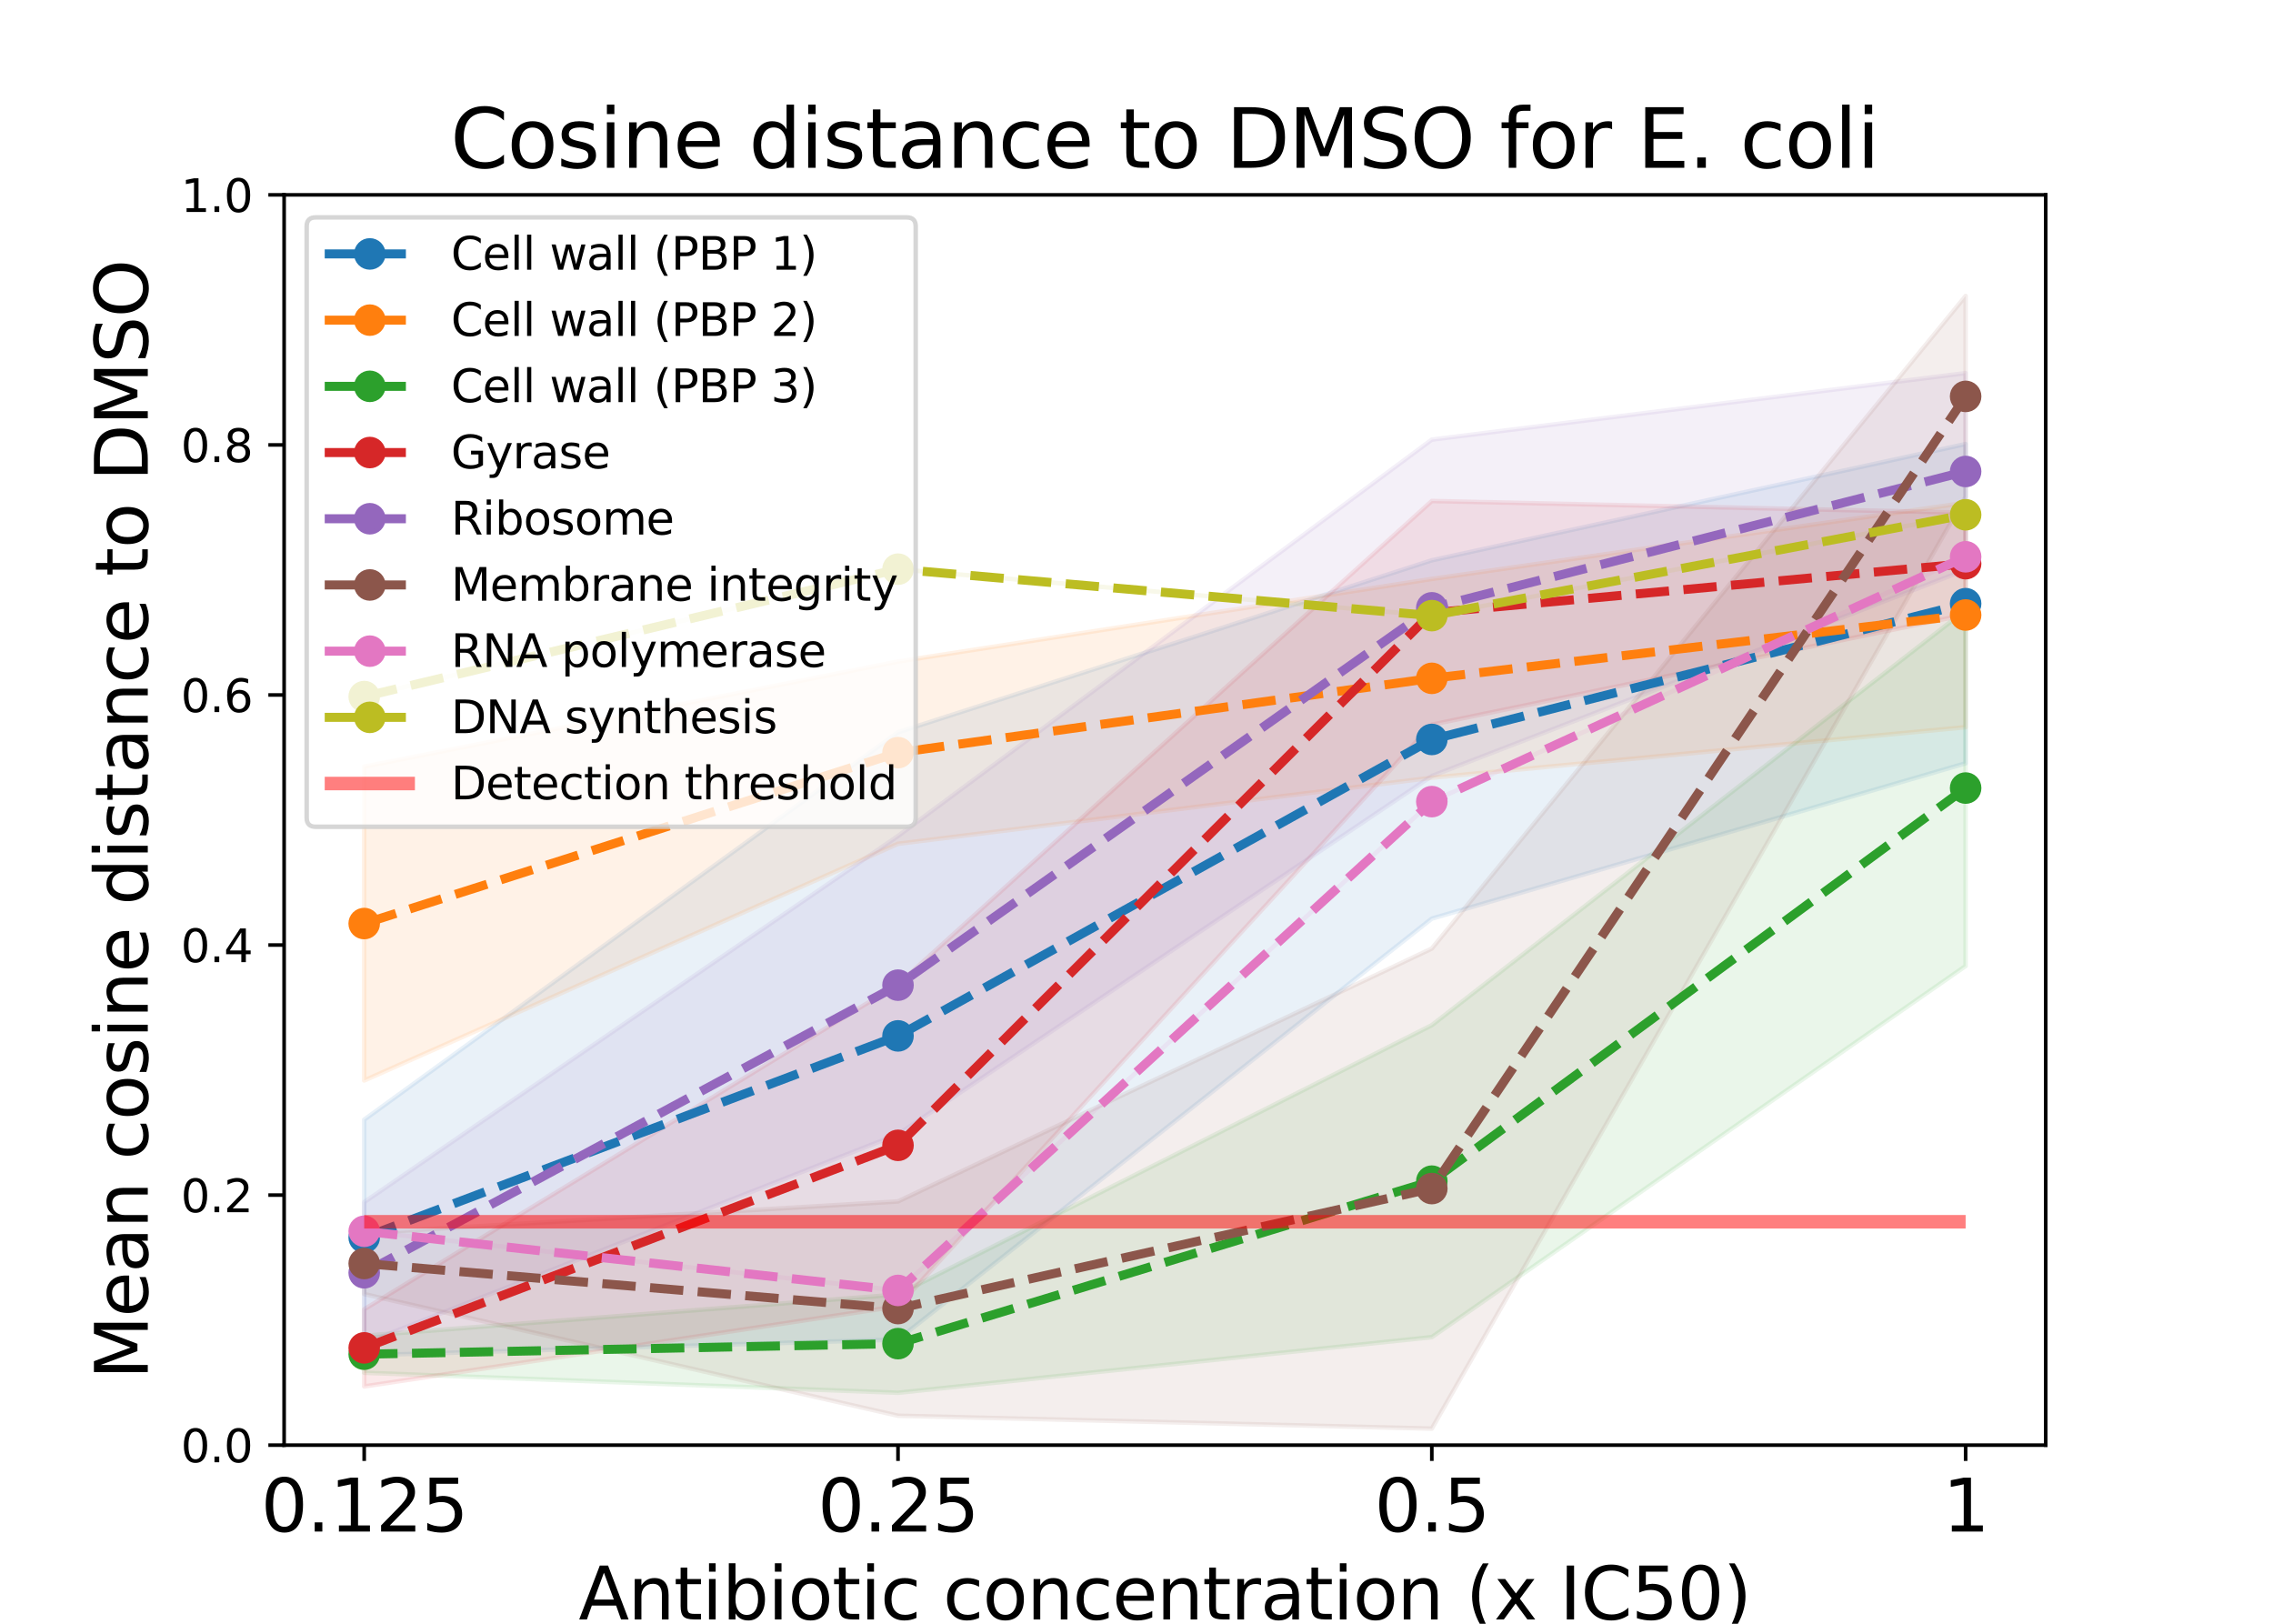 <?xml version="1.0" encoding="utf-8" standalone="no"?>
<!DOCTYPE svg PUBLIC "-//W3C//DTD SVG 1.1//EN"
  "http://www.w3.org/Graphics/SVG/1.1/DTD/svg11.dtd">
<svg xmlns:xlink="http://www.w3.org/1999/xlink" width="504pt" height="360pt" viewBox="0 0 504 360" xmlns="http://www.w3.org/2000/svg" version="1.1">
 <defs>
  <style type="text/css">*{stroke-linejoin: round; stroke-linecap: butt}</style>
 </defs>
 <g id="figure_1">
  <g id="patch_1">
   <path d="M 0 360 
L 504 360 
L 504 0 
L 0 0 
z
" style="fill: #ffffff"/>
  </g>
  <g id="axes_1">
   <g id="patch_2">
    <path d="M 63 320.4 
L 453.6 320.4 
L 453.6 43.2 
L 63 43.2 
z
" style="fill: #ffffff"/>
   </g>
   <g id="PolyCollection_1">
    <defs>
     <path id="m6376be71b1" d="M 80.755 -111.758 
L 80.755 -59.518 
L 199.118 -63.014 
L 317.482 -156.335 
L 435.845 -190.771 
L 435.845 -261.55 
L 435.845 -261.55 
L 317.482 -235.777 
L 199.118 -197.653 
L 80.755 -111.758 
z
" style="stroke: #1f77b4; stroke-opacity: 0.1"/>
    </defs>
    <g clip-path="url(#pfaebdeb792)">
     <use xlink:href="#m6376be71b1" x="0" y="360" style="fill: #1f77b4; fill-opacity: 0.1; stroke: #1f77b4; stroke-opacity: 0.1"/>
    </g>
   </g>
   <g id="PolyCollection_2">
    <defs>
     <path id="m8ce5aca0e7" d="M 80.755 -190.034 
L 80.755 -120.444 
L 199.118 -172.926 
L 317.482 -187.568 
L 435.845 -198.775 
L 435.845 -248.521 
L 435.845 -248.521 
L 317.482 -231.645 
L 199.118 -213.332 
L 80.755 -190.034 
z
" style="stroke: #ff7f0e; stroke-opacity: 0.1"/>
    </defs>
    <g clip-path="url(#pfaebdeb792)">
     <use xlink:href="#m8ce5aca0e7" x="0" y="360" style="fill: #ff7f0e; fill-opacity: 0.1; stroke: #ff7f0e; stroke-opacity: 0.1"/>
    </g>
   </g>
   <g id="PolyCollection_3">
    <defs>
     <path id="m498894b7ec" d="M 80.755 -63.867 
L 80.755 -55.644 
L 199.118 -51.206 
L 317.482 -63.544 
L 435.845 -145.829 
L 435.845 -224.726 
L 435.845 -224.726 
L 317.482 -132.708 
L 199.118 -72.998 
L 80.755 -63.867 
z
" style="stroke: #2ca02c; stroke-opacity: 0.1"/>
    </defs>
    <g clip-path="url(#pfaebdeb792)">
     <use xlink:href="#m498894b7ec" x="0" y="360" style="fill: #2ca02c; fill-opacity: 0.1; stroke: #2ca02c; stroke-opacity: 0.1"/>
    </g>
   </g>
   <g id="PolyCollection_4">
    <defs>
     <path id="m4a5f1c5975" d="M 80.755 -69.714 
L 80.755 -52.613 
L 199.118 -70.391 
L 317.482 -199.346 
L 435.845 -223.726 
L 435.845 -246.323 
L 435.845 -246.323 
L 317.482 -248.924 
L 199.118 -141.745 
L 80.755 -69.714 
z
" style="stroke: #d62728; stroke-opacity: 0.1"/>
    </defs>
    <g clip-path="url(#pfaebdeb792)">
     <use xlink:href="#m4a5f1c5975" x="0" y="360" style="fill: #d62728; fill-opacity: 0.1; stroke: #d62728; stroke-opacity: 0.1"/>
    </g>
   </g>
   <g id="PolyCollection_5">
    <defs>
     <path id="m472b0af5d5" d="M 80.755 -93.476 
L 80.755 -62.147 
L 199.118 -108.515 
L 317.482 -187.949 
L 435.845 -233.658 
L 435.845 -277.276 
L 435.845 -277.276 
L 317.482 -262.534 
L 199.118 -174.647 
L 80.755 -93.476 
z
" style="stroke: #9467bd; stroke-opacity: 0.1"/>
    </defs>
    <g clip-path="url(#pfaebdeb792)">
     <use xlink:href="#m472b0af5d5" x="0" y="360" style="fill: #9467bd; fill-opacity: 0.1; stroke: #9467bd; stroke-opacity: 0.1"/>
    </g>
   </g>
   <g id="PolyCollection_6">
    <defs>
     <path id="m5ed1360581" d="M 80.755 -86.643 
L 80.755 -73.092 
L 199.118 -46.116 
L 317.482 -43.261 
L 435.845 -249.849 
L 435.845 -294.376 
L 435.845 -294.376 
L 317.482 -149.702 
L 199.118 -93.633 
L 80.755 -86.643 
z
" style="stroke: #8c564b; stroke-opacity: 0.1"/>
    </defs>
    <g clip-path="url(#pfaebdeb792)">
     <use xlink:href="#m5ed1360581" x="0" y="360" style="fill: #8c564b; fill-opacity: 0.1; stroke: #8c564b; stroke-opacity: 0.1"/>
    </g>
   </g>
   <g id="PolyCollection_7">
    <defs>
     <path id="m34f816c176" d="M 80.755 -87.016 
L 80.755 -87.016 
L 199.118 -73.898 
L 317.482 -182.272 
L 435.845 -236.557 
L 435.845 -236.557 
L 435.845 -236.557 
L 317.482 -182.272 
L 199.118 -73.898 
L 80.755 -87.016 
z
" style="stroke: #e377c2; stroke-opacity: 0.1"/>
    </defs>
    <g clip-path="url(#pfaebdeb792)">
     <use xlink:href="#m34f816c176" x="0" y="360" style="fill: #e377c2; fill-opacity: 0.1; stroke: #e377c2; stroke-opacity: 0.1"/>
    </g>
   </g>
   <g id="PolyCollection_8">
    <defs>
     <path id="m000f6bc6c2" d="M 80.755 -205.563 
L 80.755 -205.563 
L 199.118 -233.809 
L 317.482 -223.507 
L 435.845 -245.873 
L 435.845 -245.873 
L 435.845 -245.873 
L 317.482 -223.507 
L 199.118 -233.809 
L 80.755 -205.563 
z
" style="stroke: #bcbd22; stroke-opacity: 0.1"/>
    </defs>
    <g clip-path="url(#pfaebdeb792)">
     <use xlink:href="#m000f6bc6c2" x="0" y="360" style="fill: #bcbd22; fill-opacity: 0.1; stroke: #bcbd22; stroke-opacity: 0.1"/>
    </g>
   </g>
   <g id="matplotlib.axis_1">
    <g id="xtick_1">
     <g id="line2d_1">
      <defs>
       <path id="m5f049d473e" d="M 0 0 
L 0 3.5 
" style="stroke: #000000; stroke-width: 0.8"/>
      </defs>
      <g>
       <use xlink:href="#m5f049d473e" x="80.755" y="320.4" style="stroke: #000000; stroke-width: 0.8"/>
      </g>
     </g>
     <g id="text_1">
      <!-- 0.125 -->
      <g transform="translate(57.852 339.558)scale(0.16 -0.16)">
       <defs>
        <path id="DejaVuSans-30" d="M 2034 4250 
Q 1547 4250 1301 3770 
Q 1056 3291 1056 2328 
Q 1056 1369 1301 889 
Q 1547 409 2034 409 
Q 2525 409 2770 889 
Q 3016 1369 3016 2328 
Q 3016 3291 2770 3770 
Q 2525 4250 2034 4250 
z
M 2034 4750 
Q 2819 4750 3233 4129 
Q 3647 3509 3647 2328 
Q 3647 1150 3233 529 
Q 2819 -91 2034 -91 
Q 1250 -91 836 529 
Q 422 1150 422 2328 
Q 422 3509 836 4129 
Q 1250 4750 2034 4750 
z
" transform="scale(0.016)"/>
        <path id="DejaVuSans-2e" d="M 684 794 
L 1344 794 
L 1344 0 
L 684 0 
L 684 794 
z
" transform="scale(0.016)"/>
        <path id="DejaVuSans-31" d="M 794 531 
L 1825 531 
L 1825 4091 
L 703 3866 
L 703 4441 
L 1819 4666 
L 2450 4666 
L 2450 531 
L 3481 531 
L 3481 0 
L 794 0 
L 794 531 
z
" transform="scale(0.016)"/>
        <path id="DejaVuSans-32" d="M 1228 531 
L 3431 531 
L 3431 0 
L 469 0 
L 469 531 
Q 828 903 1448 1529 
Q 2069 2156 2228 2338 
Q 2531 2678 2651 2914 
Q 2772 3150 2772 3378 
Q 2772 3750 2511 3984 
Q 2250 4219 1831 4219 
Q 1534 4219 1204 4116 
Q 875 4013 500 3803 
L 500 4441 
Q 881 4594 1212 4672 
Q 1544 4750 1819 4750 
Q 2544 4750 2975 4387 
Q 3406 4025 3406 3419 
Q 3406 3131 3298 2873 
Q 3191 2616 2906 2266 
Q 2828 2175 2409 1742 
Q 1991 1309 1228 531 
z
" transform="scale(0.016)"/>
        <path id="DejaVuSans-35" d="M 691 4666 
L 3169 4666 
L 3169 4134 
L 1269 4134 
L 1269 2991 
Q 1406 3038 1543 3061 
Q 1681 3084 1819 3084 
Q 2600 3084 3056 2656 
Q 3513 2228 3513 1497 
Q 3513 744 3044 326 
Q 2575 -91 1722 -91 
Q 1428 -91 1123 -41 
Q 819 9 494 109 
L 494 744 
Q 775 591 1075 516 
Q 1375 441 1709 441 
Q 2250 441 2565 725 
Q 2881 1009 2881 1497 
Q 2881 1984 2565 2268 
Q 2250 2553 1709 2553 
Q 1456 2553 1204 2497 
Q 953 2441 691 2322 
L 691 4666 
z
" transform="scale(0.016)"/>
       </defs>
       <use xlink:href="#DejaVuSans-30"/>
       <use xlink:href="#DejaVuSans-2e" x="63.623"/>
       <use xlink:href="#DejaVuSans-31" x="95.41"/>
       <use xlink:href="#DejaVuSans-32" x="159.033"/>
       <use xlink:href="#DejaVuSans-35" x="222.656"/>
      </g>
     </g>
    </g>
    <g id="xtick_2">
     <g id="line2d_2">
      <g>
       <use xlink:href="#m5f049d473e" x="199.118" y="320.4" style="stroke: #000000; stroke-width: 0.8"/>
      </g>
     </g>
     <g id="text_2">
      <!-- 0.25 -->
      <g transform="translate(181.306 339.558)scale(0.16 -0.16)">
       <use xlink:href="#DejaVuSans-30"/>
       <use xlink:href="#DejaVuSans-2e" x="63.623"/>
       <use xlink:href="#DejaVuSans-32" x="95.41"/>
       <use xlink:href="#DejaVuSans-35" x="159.033"/>
      </g>
     </g>
    </g>
    <g id="xtick_3">
     <g id="line2d_3">
      <g>
       <use xlink:href="#m5f049d473e" x="317.482" y="320.4" style="stroke: #000000; stroke-width: 0.8"/>
      </g>
     </g>
     <g id="text_3">
      <!-- 0.5 -->
      <g transform="translate(304.759 339.558)scale(0.16 -0.16)">
       <use xlink:href="#DejaVuSans-30"/>
       <use xlink:href="#DejaVuSans-2e" x="63.623"/>
       <use xlink:href="#DejaVuSans-35" x="95.41"/>
      </g>
     </g>
    </g>
    <g id="xtick_4">
     <g id="line2d_4">
      <g>
       <use xlink:href="#m5f049d473e" x="435.845" y="320.4" style="stroke: #000000; stroke-width: 0.8"/>
      </g>
     </g>
     <g id="text_4">
      <!-- 1 -->
      <g transform="translate(430.755 339.558)scale(0.16 -0.16)">
       <use xlink:href="#DejaVuSans-31"/>
      </g>
     </g>
    </g>
    <g id="text_5">
     <!-- Antibiotic concentration (x IC50) -->
     <g transform="translate(128.308 359.043)scale(0.16 -0.16)">
      <defs>
       <path id="DejaVuSans-41" d="M 2188 4044 
L 1331 1722 
L 3047 1722 
L 2188 4044 
z
M 1831 4666 
L 2547 4666 
L 4325 0 
L 3669 0 
L 3244 1197 
L 1141 1197 
L 716 0 
L 50 0 
L 1831 4666 
z
" transform="scale(0.016)"/>
       <path id="DejaVuSans-6e" d="M 3513 2113 
L 3513 0 
L 2938 0 
L 2938 2094 
Q 2938 2591 2744 2837 
Q 2550 3084 2163 3084 
Q 1697 3084 1428 2787 
Q 1159 2491 1159 1978 
L 1159 0 
L 581 0 
L 581 3500 
L 1159 3500 
L 1159 2956 
Q 1366 3272 1645 3428 
Q 1925 3584 2291 3584 
Q 2894 3584 3203 3211 
Q 3513 2838 3513 2113 
z
" transform="scale(0.016)"/>
       <path id="DejaVuSans-74" d="M 1172 4494 
L 1172 3500 
L 2356 3500 
L 2356 3053 
L 1172 3053 
L 1172 1153 
Q 1172 725 1289 603 
Q 1406 481 1766 481 
L 2356 481 
L 2356 0 
L 1766 0 
Q 1100 0 847 248 
Q 594 497 594 1153 
L 594 3053 
L 172 3053 
L 172 3500 
L 594 3500 
L 594 4494 
L 1172 4494 
z
" transform="scale(0.016)"/>
       <path id="DejaVuSans-69" d="M 603 3500 
L 1178 3500 
L 1178 0 
L 603 0 
L 603 3500 
z
M 603 4863 
L 1178 4863 
L 1178 4134 
L 603 4134 
L 603 4863 
z
" transform="scale(0.016)"/>
       <path id="DejaVuSans-62" d="M 3116 1747 
Q 3116 2381 2855 2742 
Q 2594 3103 2138 3103 
Q 1681 3103 1420 2742 
Q 1159 2381 1159 1747 
Q 1159 1113 1420 752 
Q 1681 391 2138 391 
Q 2594 391 2855 752 
Q 3116 1113 3116 1747 
z
M 1159 2969 
Q 1341 3281 1617 3432 
Q 1894 3584 2278 3584 
Q 2916 3584 3314 3078 
Q 3713 2572 3713 1747 
Q 3713 922 3314 415 
Q 2916 -91 2278 -91 
Q 1894 -91 1617 61 
Q 1341 213 1159 525 
L 1159 0 
L 581 0 
L 581 4863 
L 1159 4863 
L 1159 2969 
z
" transform="scale(0.016)"/>
       <path id="DejaVuSans-6f" d="M 1959 3097 
Q 1497 3097 1228 2736 
Q 959 2375 959 1747 
Q 959 1119 1226 758 
Q 1494 397 1959 397 
Q 2419 397 2687 759 
Q 2956 1122 2956 1747 
Q 2956 2369 2687 2733 
Q 2419 3097 1959 3097 
z
M 1959 3584 
Q 2709 3584 3137 3096 
Q 3566 2609 3566 1747 
Q 3566 888 3137 398 
Q 2709 -91 1959 -91 
Q 1206 -91 779 398 
Q 353 888 353 1747 
Q 353 2609 779 3096 
Q 1206 3584 1959 3584 
z
" transform="scale(0.016)"/>
       <path id="DejaVuSans-63" d="M 3122 3366 
L 3122 2828 
Q 2878 2963 2633 3030 
Q 2388 3097 2138 3097 
Q 1578 3097 1268 2742 
Q 959 2388 959 1747 
Q 959 1106 1268 751 
Q 1578 397 2138 397 
Q 2388 397 2633 464 
Q 2878 531 3122 666 
L 3122 134 
Q 2881 22 2623 -34 
Q 2366 -91 2075 -91 
Q 1284 -91 818 406 
Q 353 903 353 1747 
Q 353 2603 823 3093 
Q 1294 3584 2113 3584 
Q 2378 3584 2631 3529 
Q 2884 3475 3122 3366 
z
" transform="scale(0.016)"/>
       <path id="DejaVuSans-20" transform="scale(0.016)"/>
       <path id="DejaVuSans-65" d="M 3597 1894 
L 3597 1613 
L 953 1613 
Q 991 1019 1311 708 
Q 1631 397 2203 397 
Q 2534 397 2845 478 
Q 3156 559 3463 722 
L 3463 178 
Q 3153 47 2828 -22 
Q 2503 -91 2169 -91 
Q 1331 -91 842 396 
Q 353 884 353 1716 
Q 353 2575 817 3079 
Q 1281 3584 2069 3584 
Q 2775 3584 3186 3129 
Q 3597 2675 3597 1894 
z
M 3022 2063 
Q 3016 2534 2758 2815 
Q 2500 3097 2075 3097 
Q 1594 3097 1305 2825 
Q 1016 2553 972 2059 
L 3022 2063 
z
" transform="scale(0.016)"/>
       <path id="DejaVuSans-72" d="M 2631 2963 
Q 2534 3019 2420 3045 
Q 2306 3072 2169 3072 
Q 1681 3072 1420 2755 
Q 1159 2438 1159 1844 
L 1159 0 
L 581 0 
L 581 3500 
L 1159 3500 
L 1159 2956 
Q 1341 3275 1631 3429 
Q 1922 3584 2338 3584 
Q 2397 3584 2469 3576 
Q 2541 3569 2628 3553 
L 2631 2963 
z
" transform="scale(0.016)"/>
       <path id="DejaVuSans-61" d="M 2194 1759 
Q 1497 1759 1228 1600 
Q 959 1441 959 1056 
Q 959 750 1161 570 
Q 1363 391 1709 391 
Q 2188 391 2477 730 
Q 2766 1069 2766 1631 
L 2766 1759 
L 2194 1759 
z
M 3341 1997 
L 3341 0 
L 2766 0 
L 2766 531 
Q 2569 213 2275 61 
Q 1981 -91 1556 -91 
Q 1019 -91 701 211 
Q 384 513 384 1019 
Q 384 1609 779 1909 
Q 1175 2209 1959 2209 
L 2766 2209 
L 2766 2266 
Q 2766 2663 2505 2880 
Q 2244 3097 1772 3097 
Q 1472 3097 1187 3025 
Q 903 2953 641 2809 
L 641 3341 
Q 956 3463 1253 3523 
Q 1550 3584 1831 3584 
Q 2591 3584 2966 3190 
Q 3341 2797 3341 1997 
z
" transform="scale(0.016)"/>
       <path id="DejaVuSans-28" d="M 1984 4856 
Q 1566 4138 1362 3434 
Q 1159 2731 1159 2009 
Q 1159 1288 1364 580 
Q 1569 -128 1984 -844 
L 1484 -844 
Q 1016 -109 783 600 
Q 550 1309 550 2009 
Q 550 2706 781 3412 
Q 1013 4119 1484 4856 
L 1984 4856 
z
" transform="scale(0.016)"/>
       <path id="DejaVuSans-78" d="M 3513 3500 
L 2247 1797 
L 3578 0 
L 2900 0 
L 1881 1375 
L 863 0 
L 184 0 
L 1544 1831 
L 300 3500 
L 978 3500 
L 1906 2253 
L 2834 3500 
L 3513 3500 
z
" transform="scale(0.016)"/>
       <path id="DejaVuSans-49" d="M 628 4666 
L 1259 4666 
L 1259 0 
L 628 0 
L 628 4666 
z
" transform="scale(0.016)"/>
       <path id="DejaVuSans-43" d="M 4122 4306 
L 4122 3641 
Q 3803 3938 3442 4084 
Q 3081 4231 2675 4231 
Q 1875 4231 1450 3742 
Q 1025 3253 1025 2328 
Q 1025 1406 1450 917 
Q 1875 428 2675 428 
Q 3081 428 3442 575 
Q 3803 722 4122 1019 
L 4122 359 
Q 3791 134 3420 21 
Q 3050 -91 2638 -91 
Q 1578 -91 968 557 
Q 359 1206 359 2328 
Q 359 3453 968 4101 
Q 1578 4750 2638 4750 
Q 3056 4750 3426 4639 
Q 3797 4528 4122 4306 
z
" transform="scale(0.016)"/>
       <path id="DejaVuSans-29" d="M 513 4856 
L 1013 4856 
Q 1481 4119 1714 3412 
Q 1947 2706 1947 2009 
Q 1947 1309 1714 600 
Q 1481 -109 1013 -844 
L 513 -844 
Q 928 -128 1133 580 
Q 1338 1288 1338 2009 
Q 1338 2731 1133 3434 
Q 928 4138 513 4856 
z
" transform="scale(0.016)"/>
      </defs>
      <use xlink:href="#DejaVuSans-41"/>
      <use xlink:href="#DejaVuSans-6e" x="68.408"/>
      <use xlink:href="#DejaVuSans-74" x="131.787"/>
      <use xlink:href="#DejaVuSans-69" x="170.996"/>
      <use xlink:href="#DejaVuSans-62" x="198.779"/>
      <use xlink:href="#DejaVuSans-69" x="262.256"/>
      <use xlink:href="#DejaVuSans-6f" x="290.039"/>
      <use xlink:href="#DejaVuSans-74" x="351.221"/>
      <use xlink:href="#DejaVuSans-69" x="390.43"/>
      <use xlink:href="#DejaVuSans-63" x="418.213"/>
      <use xlink:href="#DejaVuSans-20" x="473.193"/>
      <use xlink:href="#DejaVuSans-63" x="504.98"/>
      <use xlink:href="#DejaVuSans-6f" x="559.961"/>
      <use xlink:href="#DejaVuSans-6e" x="621.143"/>
      <use xlink:href="#DejaVuSans-63" x="684.521"/>
      <use xlink:href="#DejaVuSans-65" x="739.502"/>
      <use xlink:href="#DejaVuSans-6e" x="801.025"/>
      <use xlink:href="#DejaVuSans-74" x="864.404"/>
      <use xlink:href="#DejaVuSans-72" x="903.613"/>
      <use xlink:href="#DejaVuSans-61" x="944.727"/>
      <use xlink:href="#DejaVuSans-74" x="1006.006"/>
      <use xlink:href="#DejaVuSans-69" x="1045.215"/>
      <use xlink:href="#DejaVuSans-6f" x="1072.998"/>
      <use xlink:href="#DejaVuSans-6e" x="1134.18"/>
      <use xlink:href="#DejaVuSans-20" x="1197.559"/>
      <use xlink:href="#DejaVuSans-28" x="1229.346"/>
      <use xlink:href="#DejaVuSans-78" x="1268.359"/>
      <use xlink:href="#DejaVuSans-20" x="1327.539"/>
      <use xlink:href="#DejaVuSans-49" x="1359.326"/>
      <use xlink:href="#DejaVuSans-43" x="1388.818"/>
      <use xlink:href="#DejaVuSans-35" x="1458.643"/>
      <use xlink:href="#DejaVuSans-30" x="1522.266"/>
      <use xlink:href="#DejaVuSans-29" x="1585.889"/>
     </g>
    </g>
   </g>
   <g id="matplotlib.axis_2">
    <g id="ytick_1">
     <g id="line2d_5">
      <defs>
       <path id="m385ebf73a0" d="M 0 0 
L -3.5 0 
" style="stroke: #000000; stroke-width: 0.8"/>
      </defs>
      <g>
       <use xlink:href="#m385ebf73a0" x="63" y="320.4" style="stroke: #000000; stroke-width: 0.8"/>
      </g>
     </g>
     <g id="text_6">
      <!-- 0.0 -->
      <g transform="translate(40.097 324.199)scale(0.1 -0.1)">
       <use xlink:href="#DejaVuSans-30"/>
       <use xlink:href="#DejaVuSans-2e" x="63.623"/>
       <use xlink:href="#DejaVuSans-30" x="95.41"/>
      </g>
     </g>
    </g>
    <g id="ytick_2">
     <g id="line2d_6">
      <g>
       <use xlink:href="#m385ebf73a0" x="63" y="264.96" style="stroke: #000000; stroke-width: 0.8"/>
      </g>
     </g>
     <g id="text_7">
      <!-- 0.2 -->
      <g transform="translate(40.097 268.759)scale(0.1 -0.1)">
       <use xlink:href="#DejaVuSans-30"/>
       <use xlink:href="#DejaVuSans-2e" x="63.623"/>
       <use xlink:href="#DejaVuSans-32" x="95.41"/>
      </g>
     </g>
    </g>
    <g id="ytick_3">
     <g id="line2d_7">
      <g>
       <use xlink:href="#m385ebf73a0" x="63" y="209.52" style="stroke: #000000; stroke-width: 0.8"/>
      </g>
     </g>
     <g id="text_8">
      <!-- 0.4 -->
      <g transform="translate(40.097 213.319)scale(0.1 -0.1)">
       <defs>
        <path id="DejaVuSans-34" d="M 2419 4116 
L 825 1625 
L 2419 1625 
L 2419 4116 
z
M 2253 4666 
L 3047 4666 
L 3047 1625 
L 3713 1625 
L 3713 1100 
L 3047 1100 
L 3047 0 
L 2419 0 
L 2419 1100 
L 313 1100 
L 313 1709 
L 2253 4666 
z
" transform="scale(0.016)"/>
       </defs>
       <use xlink:href="#DejaVuSans-30"/>
       <use xlink:href="#DejaVuSans-2e" x="63.623"/>
       <use xlink:href="#DejaVuSans-34" x="95.41"/>
      </g>
     </g>
    </g>
    <g id="ytick_4">
     <g id="line2d_8">
      <g>
       <use xlink:href="#m385ebf73a0" x="63" y="154.08" style="stroke: #000000; stroke-width: 0.8"/>
      </g>
     </g>
     <g id="text_9">
      <!-- 0.6 -->
      <g transform="translate(40.097 157.879)scale(0.1 -0.1)">
       <defs>
        <path id="DejaVuSans-36" d="M 2113 2584 
Q 1688 2584 1439 2293 
Q 1191 2003 1191 1497 
Q 1191 994 1439 701 
Q 1688 409 2113 409 
Q 2538 409 2786 701 
Q 3034 994 3034 1497 
Q 3034 2003 2786 2293 
Q 2538 2584 2113 2584 
z
M 3366 4563 
L 3366 3988 
Q 3128 4100 2886 4159 
Q 2644 4219 2406 4219 
Q 1781 4219 1451 3797 
Q 1122 3375 1075 2522 
Q 1259 2794 1537 2939 
Q 1816 3084 2150 3084 
Q 2853 3084 3261 2657 
Q 3669 2231 3669 1497 
Q 3669 778 3244 343 
Q 2819 -91 2113 -91 
Q 1303 -91 875 529 
Q 447 1150 447 2328 
Q 447 3434 972 4092 
Q 1497 4750 2381 4750 
Q 2619 4750 2861 4703 
Q 3103 4656 3366 4563 
z
" transform="scale(0.016)"/>
       </defs>
       <use xlink:href="#DejaVuSans-30"/>
       <use xlink:href="#DejaVuSans-2e" x="63.623"/>
       <use xlink:href="#DejaVuSans-36" x="95.41"/>
      </g>
     </g>
    </g>
    <g id="ytick_5">
     <g id="line2d_9">
      <g>
       <use xlink:href="#m385ebf73a0" x="63" y="98.64" style="stroke: #000000; stroke-width: 0.8"/>
      </g>
     </g>
     <g id="text_10">
      <!-- 0.8 -->
      <g transform="translate(40.097 102.439)scale(0.1 -0.1)">
       <defs>
        <path id="DejaVuSans-38" d="M 2034 2216 
Q 1584 2216 1326 1975 
Q 1069 1734 1069 1313 
Q 1069 891 1326 650 
Q 1584 409 2034 409 
Q 2484 409 2743 651 
Q 3003 894 3003 1313 
Q 3003 1734 2745 1975 
Q 2488 2216 2034 2216 
z
M 1403 2484 
Q 997 2584 770 2862 
Q 544 3141 544 3541 
Q 544 4100 942 4425 
Q 1341 4750 2034 4750 
Q 2731 4750 3128 4425 
Q 3525 4100 3525 3541 
Q 3525 3141 3298 2862 
Q 3072 2584 2669 2484 
Q 3125 2378 3379 2068 
Q 3634 1759 3634 1313 
Q 3634 634 3220 271 
Q 2806 -91 2034 -91 
Q 1263 -91 848 271 
Q 434 634 434 1313 
Q 434 1759 690 2068 
Q 947 2378 1403 2484 
z
M 1172 3481 
Q 1172 3119 1398 2916 
Q 1625 2713 2034 2713 
Q 2441 2713 2670 2916 
Q 2900 3119 2900 3481 
Q 2900 3844 2670 4047 
Q 2441 4250 2034 4250 
Q 1625 4250 1398 4047 
Q 1172 3844 1172 3481 
z
" transform="scale(0.016)"/>
       </defs>
       <use xlink:href="#DejaVuSans-30"/>
       <use xlink:href="#DejaVuSans-2e" x="63.623"/>
       <use xlink:href="#DejaVuSans-38" x="95.41"/>
      </g>
     </g>
    </g>
    <g id="ytick_6">
     <g id="line2d_10">
      <g>
       <use xlink:href="#m385ebf73a0" x="63" y="43.2" style="stroke: #000000; stroke-width: 0.8"/>
      </g>
     </g>
     <g id="text_11">
      <!-- 1.0 -->
      <g transform="translate(40.097 46.999)scale(0.1 -0.1)">
       <use xlink:href="#DejaVuSans-31"/>
       <use xlink:href="#DejaVuSans-2e" x="63.623"/>
       <use xlink:href="#DejaVuSans-30" x="95.41"/>
      </g>
     </g>
    </g>
    <g id="text_12">
     <!-- Mean cosine distance to DMSO -->
     <g transform="translate(32.769 305.812)rotate(-90)scale(0.16 -0.16)">
      <defs>
       <path id="DejaVuSans-4d" d="M 628 4666 
L 1569 4666 
L 2759 1491 
L 3956 4666 
L 4897 4666 
L 4897 0 
L 4281 0 
L 4281 4097 
L 3078 897 
L 2444 897 
L 1241 4097 
L 1241 0 
L 628 0 
L 628 4666 
z
" transform="scale(0.016)"/>
       <path id="DejaVuSans-73" d="M 2834 3397 
L 2834 2853 
Q 2591 2978 2328 3040 
Q 2066 3103 1784 3103 
Q 1356 3103 1142 2972 
Q 928 2841 928 2578 
Q 928 2378 1081 2264 
Q 1234 2150 1697 2047 
L 1894 2003 
Q 2506 1872 2764 1633 
Q 3022 1394 3022 966 
Q 3022 478 2636 193 
Q 2250 -91 1575 -91 
Q 1294 -91 989 -36 
Q 684 19 347 128 
L 347 722 
Q 666 556 975 473 
Q 1284 391 1588 391 
Q 1994 391 2212 530 
Q 2431 669 2431 922 
Q 2431 1156 2273 1281 
Q 2116 1406 1581 1522 
L 1381 1569 
Q 847 1681 609 1914 
Q 372 2147 372 2553 
Q 372 3047 722 3315 
Q 1072 3584 1716 3584 
Q 2034 3584 2315 3537 
Q 2597 3491 2834 3397 
z
" transform="scale(0.016)"/>
       <path id="DejaVuSans-64" d="M 2906 2969 
L 2906 4863 
L 3481 4863 
L 3481 0 
L 2906 0 
L 2906 525 
Q 2725 213 2448 61 
Q 2172 -91 1784 -91 
Q 1150 -91 751 415 
Q 353 922 353 1747 
Q 353 2572 751 3078 
Q 1150 3584 1784 3584 
Q 2172 3584 2448 3432 
Q 2725 3281 2906 2969 
z
M 947 1747 
Q 947 1113 1208 752 
Q 1469 391 1925 391 
Q 2381 391 2643 752 
Q 2906 1113 2906 1747 
Q 2906 2381 2643 2742 
Q 2381 3103 1925 3103 
Q 1469 3103 1208 2742 
Q 947 2381 947 1747 
z
" transform="scale(0.016)"/>
       <path id="DejaVuSans-44" d="M 1259 4147 
L 1259 519 
L 2022 519 
Q 2988 519 3436 956 
Q 3884 1394 3884 2338 
Q 3884 3275 3436 3711 
Q 2988 4147 2022 4147 
L 1259 4147 
z
M 628 4666 
L 1925 4666 
Q 3281 4666 3915 4102 
Q 4550 3538 4550 2338 
Q 4550 1131 3912 565 
Q 3275 0 1925 0 
L 628 0 
L 628 4666 
z
" transform="scale(0.016)"/>
       <path id="DejaVuSans-53" d="M 3425 4513 
L 3425 3897 
Q 3066 4069 2747 4153 
Q 2428 4238 2131 4238 
Q 1616 4238 1336 4038 
Q 1056 3838 1056 3469 
Q 1056 3159 1242 3001 
Q 1428 2844 1947 2747 
L 2328 2669 
Q 3034 2534 3370 2195 
Q 3706 1856 3706 1288 
Q 3706 609 3251 259 
Q 2797 -91 1919 -91 
Q 1588 -91 1214 -16 
Q 841 59 441 206 
L 441 856 
Q 825 641 1194 531 
Q 1563 422 1919 422 
Q 2459 422 2753 634 
Q 3047 847 3047 1241 
Q 3047 1584 2836 1778 
Q 2625 1972 2144 2069 
L 1759 2144 
Q 1053 2284 737 2584 
Q 422 2884 422 3419 
Q 422 4038 858 4394 
Q 1294 4750 2059 4750 
Q 2388 4750 2728 4690 
Q 3069 4631 3425 4513 
z
" transform="scale(0.016)"/>
       <path id="DejaVuSans-4f" d="M 2522 4238 
Q 1834 4238 1429 3725 
Q 1025 3213 1025 2328 
Q 1025 1447 1429 934 
Q 1834 422 2522 422 
Q 3209 422 3611 934 
Q 4013 1447 4013 2328 
Q 4013 3213 3611 3725 
Q 3209 4238 2522 4238 
z
M 2522 4750 
Q 3503 4750 4090 4092 
Q 4678 3434 4678 2328 
Q 4678 1225 4090 567 
Q 3503 -91 2522 -91 
Q 1538 -91 948 565 
Q 359 1222 359 2328 
Q 359 3434 948 4092 
Q 1538 4750 2522 4750 
z
" transform="scale(0.016)"/>
      </defs>
      <use xlink:href="#DejaVuSans-4d"/>
      <use xlink:href="#DejaVuSans-65" x="86.279"/>
      <use xlink:href="#DejaVuSans-61" x="147.803"/>
      <use xlink:href="#DejaVuSans-6e" x="209.082"/>
      <use xlink:href="#DejaVuSans-20" x="272.461"/>
      <use xlink:href="#DejaVuSans-63" x="304.248"/>
      <use xlink:href="#DejaVuSans-6f" x="359.229"/>
      <use xlink:href="#DejaVuSans-73" x="420.41"/>
      <use xlink:href="#DejaVuSans-69" x="472.51"/>
      <use xlink:href="#DejaVuSans-6e" x="500.293"/>
      <use xlink:href="#DejaVuSans-65" x="563.672"/>
      <use xlink:href="#DejaVuSans-20" x="625.195"/>
      <use xlink:href="#DejaVuSans-64" x="656.982"/>
      <use xlink:href="#DejaVuSans-69" x="720.459"/>
      <use xlink:href="#DejaVuSans-73" x="748.242"/>
      <use xlink:href="#DejaVuSans-74" x="800.342"/>
      <use xlink:href="#DejaVuSans-61" x="839.551"/>
      <use xlink:href="#DejaVuSans-6e" x="900.83"/>
      <use xlink:href="#DejaVuSans-63" x="964.209"/>
      <use xlink:href="#DejaVuSans-65" x="1019.189"/>
      <use xlink:href="#DejaVuSans-20" x="1080.713"/>
      <use xlink:href="#DejaVuSans-74" x="1112.5"/>
      <use xlink:href="#DejaVuSans-6f" x="1151.709"/>
      <use xlink:href="#DejaVuSans-20" x="1212.891"/>
      <use xlink:href="#DejaVuSans-44" x="1244.678"/>
      <use xlink:href="#DejaVuSans-4d" x="1321.68"/>
      <use xlink:href="#DejaVuSans-53" x="1407.959"/>
      <use xlink:href="#DejaVuSans-4f" x="1471.436"/>
     </g>
    </g>
   </g>
   <g id="line2d_11">
    <path d="M 80.755 274.362 
L 199.118 229.666 
L 317.482 163.944 
L 435.845 133.84 
" clip-path="url(#pfaebdeb792)" style="fill: none; stroke-dasharray: 7.4,3.2; stroke-dashoffset: 0; stroke: #1f77b4; stroke-width: 2"/>
    <defs>
     <path id="m476e0801b0" d="M 0 3 
C 0.796 3 1.559 2.684 2.121 2.121 
C 2.684 1.559 3 0.796 3 0 
C 3 -0.796 2.684 -1.559 2.121 -2.121 
C 1.559 -2.684 0.796 -3 0 -3 
C -0.796 -3 -1.559 -2.684 -2.121 -2.121 
C -2.684 -1.559 -3 -0.796 -3 0 
C -3 0.796 -2.684 1.559 -2.121 2.121 
C -1.559 2.684 -0.796 3 0 3 
z
" style="stroke: #1f77b4"/>
    </defs>
    <g clip-path="url(#pfaebdeb792)">
     <use xlink:href="#m476e0801b0" x="80.755" y="274.362" style="fill: #1f77b4; stroke: #1f77b4"/>
     <use xlink:href="#m476e0801b0" x="199.118" y="229.666" style="fill: #1f77b4; stroke: #1f77b4"/>
     <use xlink:href="#m476e0801b0" x="317.482" y="163.944" style="fill: #1f77b4; stroke: #1f77b4"/>
     <use xlink:href="#m476e0801b0" x="435.845" y="133.84" style="fill: #1f77b4; stroke: #1f77b4"/>
    </g>
   </g>
   <g id="line2d_12">
    <path d="M 80.755 204.761 
L 199.118 166.871 
L 317.482 150.394 
L 435.845 136.352 
" clip-path="url(#pfaebdeb792)" style="fill: none; stroke-dasharray: 7.4,3.2; stroke-dashoffset: 0; stroke: #ff7f0e; stroke-width: 2"/>
    <defs>
     <path id="mbaaef6b2f3" d="M 0 3 
C 0.796 3 1.559 2.684 2.121 2.121 
C 2.684 1.559 3 0.796 3 0 
C 3 -0.796 2.684 -1.559 2.121 -2.121 
C 1.559 -2.684 0.796 -3 0 -3 
C -0.796 -3 -1.559 -2.684 -2.121 -2.121 
C -2.684 -1.559 -3 -0.796 -3 0 
C -3 0.796 -2.684 1.559 -2.121 2.121 
C -1.559 2.684 -0.796 3 0 3 
z
" style="stroke: #ff7f0e"/>
    </defs>
    <g clip-path="url(#pfaebdeb792)">
     <use xlink:href="#mbaaef6b2f3" x="80.755" y="204.761" style="fill: #ff7f0e; stroke: #ff7f0e"/>
     <use xlink:href="#mbaaef6b2f3" x="199.118" y="166.871" style="fill: #ff7f0e; stroke: #ff7f0e"/>
     <use xlink:href="#mbaaef6b2f3" x="317.482" y="150.394" style="fill: #ff7f0e; stroke: #ff7f0e"/>
     <use xlink:href="#mbaaef6b2f3" x="435.845" y="136.352" style="fill: #ff7f0e; stroke: #ff7f0e"/>
    </g>
   </g>
   <g id="line2d_13">
    <path d="M 80.755 300.244 
L 199.118 297.898 
L 317.482 261.874 
L 435.845 174.722 
" clip-path="url(#pfaebdeb792)" style="fill: none; stroke-dasharray: 7.4,3.2; stroke-dashoffset: 0; stroke: #2ca02c; stroke-width: 2"/>
    <defs>
     <path id="m99ce1b9f97" d="M 0 3 
C 0.796 3 1.559 2.684 2.121 2.121 
C 2.684 1.559 3 0.796 3 0 
C 3 -0.796 2.684 -1.559 2.121 -2.121 
C 1.559 -2.684 0.796 -3 0 -3 
C -0.796 -3 -1.559 -2.684 -2.121 -2.121 
C -2.684 -1.559 -3 -0.796 -3 0 
C -3 0.796 -2.684 1.559 -2.121 2.121 
C -1.559 2.684 -0.796 3 0 3 
z
" style="stroke: #2ca02c"/>
    </defs>
    <g clip-path="url(#pfaebdeb792)">
     <use xlink:href="#m99ce1b9f97" x="80.755" y="300.244" style="fill: #2ca02c; stroke: #2ca02c"/>
     <use xlink:href="#m99ce1b9f97" x="199.118" y="297.898" style="fill: #2ca02c; stroke: #2ca02c"/>
     <use xlink:href="#m99ce1b9f97" x="317.482" y="261.874" style="fill: #2ca02c; stroke: #2ca02c"/>
     <use xlink:href="#m99ce1b9f97" x="435.845" y="174.722" style="fill: #2ca02c; stroke: #2ca02c"/>
    </g>
   </g>
   <g id="line2d_14">
    <path d="M 80.755 298.836 
L 199.118 253.932 
L 317.482 135.865 
L 435.845 124.975 
" clip-path="url(#pfaebdeb792)" style="fill: none; stroke-dasharray: 7.4,3.2; stroke-dashoffset: 0; stroke: #d62728; stroke-width: 2"/>
    <defs>
     <path id="m9423c966a4" d="M 0 3 
C 0.796 3 1.559 2.684 2.121 2.121 
C 2.684 1.559 3 0.796 3 0 
C 3 -0.796 2.684 -1.559 2.121 -2.121 
C 1.559 -2.684 0.796 -3 0 -3 
C -0.796 -3 -1.559 -2.684 -2.121 -2.121 
C -2.684 -1.559 -3 -0.796 -3 0 
C -3 0.796 -2.684 1.559 -2.121 2.121 
C -1.559 2.684 -0.796 3 0 3 
z
" style="stroke: #d62728"/>
    </defs>
    <g clip-path="url(#pfaebdeb792)">
     <use xlink:href="#m9423c966a4" x="80.755" y="298.836" style="fill: #d62728; stroke: #d62728"/>
     <use xlink:href="#m9423c966a4" x="199.118" y="253.932" style="fill: #d62728; stroke: #d62728"/>
     <use xlink:href="#m9423c966a4" x="317.482" y="135.865" style="fill: #d62728; stroke: #d62728"/>
     <use xlink:href="#m9423c966a4" x="435.845" y="124.975" style="fill: #d62728; stroke: #d62728"/>
    </g>
   </g>
   <g id="line2d_15">
    <path d="M 80.755 282.188 
L 199.118 218.419 
L 317.482 134.758 
L 435.845 104.533 
" clip-path="url(#pfaebdeb792)" style="fill: none; stroke-dasharray: 7.4,3.2; stroke-dashoffset: 0; stroke: #9467bd; stroke-width: 2"/>
    <defs>
     <path id="m52482c49e9" d="M 0 3 
C 0.796 3 1.559 2.684 2.121 2.121 
C 2.684 1.559 3 0.796 3 0 
C 3 -0.796 2.684 -1.559 2.121 -2.121 
C 1.559 -2.684 0.796 -3 0 -3 
C -0.796 -3 -1.559 -2.684 -2.121 -2.121 
C -2.684 -1.559 -3 -0.796 -3 0 
C -3 0.796 -2.684 1.559 -2.121 2.121 
C -1.559 2.684 -0.796 3 0 3 
z
" style="stroke: #9467bd"/>
    </defs>
    <g clip-path="url(#pfaebdeb792)">
     <use xlink:href="#m52482c49e9" x="80.755" y="282.188" style="fill: #9467bd; stroke: #9467bd"/>
     <use xlink:href="#m52482c49e9" x="199.118" y="218.419" style="fill: #9467bd; stroke: #9467bd"/>
     <use xlink:href="#m52482c49e9" x="317.482" y="134.758" style="fill: #9467bd; stroke: #9467bd"/>
     <use xlink:href="#m52482c49e9" x="435.845" y="104.533" style="fill: #9467bd; stroke: #9467bd"/>
    </g>
   </g>
   <g id="line2d_16">
    <path d="M 80.755 280.133 
L 199.118 290.126 
L 317.482 263.519 
L 435.845 87.887 
" clip-path="url(#pfaebdeb792)" style="fill: none; stroke-dasharray: 7.4,3.2; stroke-dashoffset: 0; stroke: #8c564b; stroke-width: 2"/>
    <defs>
     <path id="m6f8ff8a866" d="M 0 3 
C 0.796 3 1.559 2.684 2.121 2.121 
C 2.684 1.559 3 0.796 3 0 
C 3 -0.796 2.684 -1.559 2.121 -2.121 
C 1.559 -2.684 0.796 -3 0 -3 
C -0.796 -3 -1.559 -2.684 -2.121 -2.121 
C -2.684 -1.559 -3 -0.796 -3 0 
C -3 0.796 -2.684 1.559 -2.121 2.121 
C -1.559 2.684 -0.796 3 0 3 
z
" style="stroke: #8c564b"/>
    </defs>
    <g clip-path="url(#pfaebdeb792)">
     <use xlink:href="#m6f8ff8a866" x="80.755" y="280.133" style="fill: #8c564b; stroke: #8c564b"/>
     <use xlink:href="#m6f8ff8a866" x="199.118" y="290.126" style="fill: #8c564b; stroke: #8c564b"/>
     <use xlink:href="#m6f8ff8a866" x="317.482" y="263.519" style="fill: #8c564b; stroke: #8c564b"/>
     <use xlink:href="#m6f8ff8a866" x="435.845" y="87.887" style="fill: #8c564b; stroke: #8c564b"/>
    </g>
   </g>
   <g id="line2d_17">
    <path d="M 80.755 272.984 
L 199.118 286.102 
L 317.482 177.728 
L 435.845 123.443 
" clip-path="url(#pfaebdeb792)" style="fill: none; stroke-dasharray: 7.4,3.2; stroke-dashoffset: 0; stroke: #e377c2; stroke-width: 2"/>
    <defs>
     <path id="mbe6fc9caac" d="M 0 3 
C 0.796 3 1.559 2.684 2.121 2.121 
C 2.684 1.559 3 0.796 3 0 
C 3 -0.796 2.684 -1.559 2.121 -2.121 
C 1.559 -2.684 0.796 -3 0 -3 
C -0.796 -3 -1.559 -2.684 -2.121 -2.121 
C -2.684 -1.559 -3 -0.796 -3 0 
C -3 0.796 -2.684 1.559 -2.121 2.121 
C -1.559 2.684 -0.796 3 0 3 
z
" style="stroke: #e377c2"/>
    </defs>
    <g clip-path="url(#pfaebdeb792)">
     <use xlink:href="#mbe6fc9caac" x="80.755" y="272.984" style="fill: #e377c2; stroke: #e377c2"/>
     <use xlink:href="#mbe6fc9caac" x="199.118" y="286.102" style="fill: #e377c2; stroke: #e377c2"/>
     <use xlink:href="#mbe6fc9caac" x="317.482" y="177.728" style="fill: #e377c2; stroke: #e377c2"/>
     <use xlink:href="#mbe6fc9caac" x="435.845" y="123.443" style="fill: #e377c2; stroke: #e377c2"/>
    </g>
   </g>
   <g id="line2d_18">
    <path d="M 80.755 154.437 
L 199.118 126.191 
L 317.482 136.493 
L 435.845 114.127 
" clip-path="url(#pfaebdeb792)" style="fill: none; stroke-dasharray: 7.4,3.2; stroke-dashoffset: 0; stroke: #bcbd22; stroke-width: 2"/>
    <defs>
     <path id="m571084a1c2" d="M 0 3 
C 0.796 3 1.559 2.684 2.121 2.121 
C 2.684 1.559 3 0.796 3 0 
C 3 -0.796 2.684 -1.559 2.121 -2.121 
C 1.559 -2.684 0.796 -3 0 -3 
C -0.796 -3 -1.559 -2.684 -2.121 -2.121 
C -2.684 -1.559 -3 -0.796 -3 0 
C -3 0.796 -2.684 1.559 -2.121 2.121 
C -1.559 2.684 -0.796 3 0 3 
z
" style="stroke: #bcbd22"/>
    </defs>
    <g clip-path="url(#pfaebdeb792)">
     <use xlink:href="#m571084a1c2" x="80.755" y="154.437" style="fill: #bcbd22; stroke: #bcbd22"/>
     <use xlink:href="#m571084a1c2" x="199.118" y="126.191" style="fill: #bcbd22; stroke: #bcbd22"/>
     <use xlink:href="#m571084a1c2" x="317.482" y="136.493" style="fill: #bcbd22; stroke: #bcbd22"/>
     <use xlink:href="#m571084a1c2" x="435.845" y="114.127" style="fill: #bcbd22; stroke: #bcbd22"/>
    </g>
   </g>
   <g id="LineCollection_1">
    <path d="M 80.755 270.876 
L 435.845 270.876 
" clip-path="url(#pfaebdeb792)" style="fill: none; stroke: #ff0000; stroke-opacity: 0.5; stroke-width: 3"/>
   </g>
   <g id="patch_3">
    <path d="M 63 320.4 
L 63 43.2 
" style="fill: none; stroke: #000000; stroke-width: 0.8; stroke-linejoin: miter; stroke-linecap: square"/>
   </g>
   <g id="patch_4">
    <path d="M 453.6 320.4 
L 453.6 43.2 
" style="fill: none; stroke: #000000; stroke-width: 0.8; stroke-linejoin: miter; stroke-linecap: square"/>
   </g>
   <g id="patch_5">
    <path d="M 63 320.4 
L 453.6 320.4 
" style="fill: none; stroke: #000000; stroke-width: 0.8; stroke-linejoin: miter; stroke-linecap: square"/>
   </g>
   <g id="patch_6">
    <path d="M 63 43.2 
L 453.6 43.2 
" style="fill: none; stroke: #000000; stroke-width: 0.8; stroke-linejoin: miter; stroke-linecap: square"/>
   </g>
   <g id="text_13">
    <!-- Cosine distance to DMSO for E. coli -->
    <g transform="translate(99.873 37.2)scale(0.18 -0.18)">
     <defs>
      <path id="DejaVuSans-66" d="M 2375 4863 
L 2375 4384 
L 1825 4384 
Q 1516 4384 1395 4259 
Q 1275 4134 1275 3809 
L 1275 3500 
L 2222 3500 
L 2222 3053 
L 1275 3053 
L 1275 0 
L 697 0 
L 697 3053 
L 147 3053 
L 147 3500 
L 697 3500 
L 697 3744 
Q 697 4328 969 4595 
Q 1241 4863 1831 4863 
L 2375 4863 
z
" transform="scale(0.016)"/>
      <path id="DejaVuSans-45" d="M 628 4666 
L 3578 4666 
L 3578 4134 
L 1259 4134 
L 1259 2753 
L 3481 2753 
L 3481 2222 
L 1259 2222 
L 1259 531 
L 3634 531 
L 3634 0 
L 628 0 
L 628 4666 
z
" transform="scale(0.016)"/>
      <path id="DejaVuSans-6c" d="M 603 4863 
L 1178 4863 
L 1178 0 
L 603 0 
L 603 4863 
z
" transform="scale(0.016)"/>
     </defs>
     <use xlink:href="#DejaVuSans-43"/>
     <use xlink:href="#DejaVuSans-6f" x="69.824"/>
     <use xlink:href="#DejaVuSans-73" x="131.006"/>
     <use xlink:href="#DejaVuSans-69" x="183.105"/>
     <use xlink:href="#DejaVuSans-6e" x="210.889"/>
     <use xlink:href="#DejaVuSans-65" x="274.268"/>
     <use xlink:href="#DejaVuSans-20" x="335.791"/>
     <use xlink:href="#DejaVuSans-64" x="367.578"/>
     <use xlink:href="#DejaVuSans-69" x="431.055"/>
     <use xlink:href="#DejaVuSans-73" x="458.838"/>
     <use xlink:href="#DejaVuSans-74" x="510.938"/>
     <use xlink:href="#DejaVuSans-61" x="550.146"/>
     <use xlink:href="#DejaVuSans-6e" x="611.426"/>
     <use xlink:href="#DejaVuSans-63" x="674.805"/>
     <use xlink:href="#DejaVuSans-65" x="729.785"/>
     <use xlink:href="#DejaVuSans-20" x="791.309"/>
     <use xlink:href="#DejaVuSans-74" x="823.096"/>
     <use xlink:href="#DejaVuSans-6f" x="862.305"/>
     <use xlink:href="#DejaVuSans-20" x="923.486"/>
     <use xlink:href="#DejaVuSans-44" x="955.273"/>
     <use xlink:href="#DejaVuSans-4d" x="1032.275"/>
     <use xlink:href="#DejaVuSans-53" x="1118.555"/>
     <use xlink:href="#DejaVuSans-4f" x="1182.031"/>
     <use xlink:href="#DejaVuSans-20" x="1260.742"/>
     <use xlink:href="#DejaVuSans-66" x="1292.529"/>
     <use xlink:href="#DejaVuSans-6f" x="1327.734"/>
     <use xlink:href="#DejaVuSans-72" x="1388.916"/>
     <use xlink:href="#DejaVuSans-20" x="1430.029"/>
     <use xlink:href="#DejaVuSans-45" x="1461.816"/>
     <use xlink:href="#DejaVuSans-2e" x="1525"/>
     <use xlink:href="#DejaVuSans-20" x="1556.787"/>
     <use xlink:href="#DejaVuSans-63" x="1588.574"/>
     <use xlink:href="#DejaVuSans-6f" x="1643.555"/>
     <use xlink:href="#DejaVuSans-6c" x="1704.736"/>
     <use xlink:href="#DejaVuSans-69" x="1732.52"/>
    </g>
   </g>
   <g id="legend_1">
    <g id="patch_7">
     <path d="M 70 183.303 
L 201.044 183.303 
Q 203.044 183.303 203.044 181.303 
L 203.044 50.2 
Q 203.044 48.2 201.044 48.2 
L 70 48.2 
Q 68 48.2 68 50.2 
L 68 181.303 
Q 68 183.303 70 183.303 
z
" style="fill: #ffffff; opacity: 0.8; stroke: #cccccc; stroke-linejoin: miter"/>
    </g>
    <g id="line2d_19">
     <path d="M 72 56.298 
L 82 56.298 
L 92 56.298 
" style="fill: none; stroke-dasharray: 7.4,3.2; stroke-dashoffset: 0; stroke: #1f77b4; stroke-width: 2"/>
     <g>
      <use xlink:href="#m476e0801b0" x="82" y="56.298" style="fill: #1f77b4; stroke: #1f77b4"/>
     </g>
    </g>
    <g id="text_14">
     <!-- Cell wall (PBP 1) -->
     <g transform="translate(100 59.798)scale(0.1 -0.1)">
      <defs>
       <path id="DejaVuSans-77" d="M 269 3500 
L 844 3500 
L 1563 769 
L 2278 3500 
L 2956 3500 
L 3675 769 
L 4391 3500 
L 4966 3500 
L 4050 0 
L 3372 0 
L 2619 2869 
L 1863 0 
L 1184 0 
L 269 3500 
z
" transform="scale(0.016)"/>
       <path id="DejaVuSans-50" d="M 1259 4147 
L 1259 2394 
L 2053 2394 
Q 2494 2394 2734 2622 
Q 2975 2850 2975 3272 
Q 2975 3691 2734 3919 
Q 2494 4147 2053 4147 
L 1259 4147 
z
M 628 4666 
L 2053 4666 
Q 2838 4666 3239 4311 
Q 3641 3956 3641 3272 
Q 3641 2581 3239 2228 
Q 2838 1875 2053 1875 
L 1259 1875 
L 1259 0 
L 628 0 
L 628 4666 
z
" transform="scale(0.016)"/>
       <path id="DejaVuSans-42" d="M 1259 2228 
L 1259 519 
L 2272 519 
Q 2781 519 3026 730 
Q 3272 941 3272 1375 
Q 3272 1813 3026 2020 
Q 2781 2228 2272 2228 
L 1259 2228 
z
M 1259 4147 
L 1259 2741 
L 2194 2741 
Q 2656 2741 2882 2914 
Q 3109 3088 3109 3444 
Q 3109 3797 2882 3972 
Q 2656 4147 2194 4147 
L 1259 4147 
z
M 628 4666 
L 2241 4666 
Q 2963 4666 3353 4366 
Q 3744 4066 3744 3513 
Q 3744 3084 3544 2831 
Q 3344 2578 2956 2516 
Q 3422 2416 3680 2098 
Q 3938 1781 3938 1306 
Q 3938 681 3513 340 
Q 3088 0 2303 0 
L 628 0 
L 628 4666 
z
" transform="scale(0.016)"/>
      </defs>
      <use xlink:href="#DejaVuSans-43"/>
      <use xlink:href="#DejaVuSans-65" x="69.824"/>
      <use xlink:href="#DejaVuSans-6c" x="131.348"/>
      <use xlink:href="#DejaVuSans-6c" x="159.131"/>
      <use xlink:href="#DejaVuSans-20" x="186.914"/>
      <use xlink:href="#DejaVuSans-77" x="218.701"/>
      <use xlink:href="#DejaVuSans-61" x="300.488"/>
      <use xlink:href="#DejaVuSans-6c" x="361.768"/>
      <use xlink:href="#DejaVuSans-6c" x="389.551"/>
      <use xlink:href="#DejaVuSans-20" x="417.334"/>
      <use xlink:href="#DejaVuSans-28" x="449.121"/>
      <use xlink:href="#DejaVuSans-50" x="488.135"/>
      <use xlink:href="#DejaVuSans-42" x="548.438"/>
      <use xlink:href="#DejaVuSans-50" x="617.041"/>
      <use xlink:href="#DejaVuSans-20" x="677.344"/>
      <use xlink:href="#DejaVuSans-31" x="709.131"/>
      <use xlink:href="#DejaVuSans-29" x="772.754"/>
     </g>
    </g>
    <g id="line2d_20">
     <path d="M 72 70.977 
L 82 70.977 
L 92 70.977 
" style="fill: none; stroke-dasharray: 7.4,3.2; stroke-dashoffset: 0; stroke: #ff7f0e; stroke-width: 2"/>
     <g>
      <use xlink:href="#mbaaef6b2f3" x="82" y="70.977" style="fill: #ff7f0e; stroke: #ff7f0e"/>
     </g>
    </g>
    <g id="text_15">
     <!-- Cell wall (PBP 2) -->
     <g transform="translate(100 74.477)scale(0.1 -0.1)">
      <use xlink:href="#DejaVuSans-43"/>
      <use xlink:href="#DejaVuSans-65" x="69.824"/>
      <use xlink:href="#DejaVuSans-6c" x="131.348"/>
      <use xlink:href="#DejaVuSans-6c" x="159.131"/>
      <use xlink:href="#DejaVuSans-20" x="186.914"/>
      <use xlink:href="#DejaVuSans-77" x="218.701"/>
      <use xlink:href="#DejaVuSans-61" x="300.488"/>
      <use xlink:href="#DejaVuSans-6c" x="361.768"/>
      <use xlink:href="#DejaVuSans-6c" x="389.551"/>
      <use xlink:href="#DejaVuSans-20" x="417.334"/>
      <use xlink:href="#DejaVuSans-28" x="449.121"/>
      <use xlink:href="#DejaVuSans-50" x="488.135"/>
      <use xlink:href="#DejaVuSans-42" x="548.438"/>
      <use xlink:href="#DejaVuSans-50" x="617.041"/>
      <use xlink:href="#DejaVuSans-20" x="677.344"/>
      <use xlink:href="#DejaVuSans-32" x="709.131"/>
      <use xlink:href="#DejaVuSans-29" x="772.754"/>
     </g>
    </g>
    <g id="line2d_21">
     <path d="M 72 85.655 
L 82 85.655 
L 92 85.655 
" style="fill: none; stroke-dasharray: 7.4,3.2; stroke-dashoffset: 0; stroke: #2ca02c; stroke-width: 2"/>
     <g>
      <use xlink:href="#m99ce1b9f97" x="82" y="85.655" style="fill: #2ca02c; stroke: #2ca02c"/>
     </g>
    </g>
    <g id="text_16">
     <!-- Cell wall (PBP 3) -->
     <g transform="translate(100 89.155)scale(0.1 -0.1)">
      <defs>
       <path id="DejaVuSans-33" d="M 2597 2516 
Q 3050 2419 3304 2112 
Q 3559 1806 3559 1356 
Q 3559 666 3084 287 
Q 2609 -91 1734 -91 
Q 1441 -91 1130 -33 
Q 819 25 488 141 
L 488 750 
Q 750 597 1062 519 
Q 1375 441 1716 441 
Q 2309 441 2620 675 
Q 2931 909 2931 1356 
Q 2931 1769 2642 2001 
Q 2353 2234 1838 2234 
L 1294 2234 
L 1294 2753 
L 1863 2753 
Q 2328 2753 2575 2939 
Q 2822 3125 2822 3475 
Q 2822 3834 2567 4026 
Q 2313 4219 1838 4219 
Q 1578 4219 1281 4162 
Q 984 4106 628 3988 
L 628 4550 
Q 988 4650 1302 4700 
Q 1616 4750 1894 4750 
Q 2613 4750 3031 4423 
Q 3450 4097 3450 3541 
Q 3450 3153 3228 2886 
Q 3006 2619 2597 2516 
z
" transform="scale(0.016)"/>
      </defs>
      <use xlink:href="#DejaVuSans-43"/>
      <use xlink:href="#DejaVuSans-65" x="69.824"/>
      <use xlink:href="#DejaVuSans-6c" x="131.348"/>
      <use xlink:href="#DejaVuSans-6c" x="159.131"/>
      <use xlink:href="#DejaVuSans-20" x="186.914"/>
      <use xlink:href="#DejaVuSans-77" x="218.701"/>
      <use xlink:href="#DejaVuSans-61" x="300.488"/>
      <use xlink:href="#DejaVuSans-6c" x="361.768"/>
      <use xlink:href="#DejaVuSans-6c" x="389.551"/>
      <use xlink:href="#DejaVuSans-20" x="417.334"/>
      <use xlink:href="#DejaVuSans-28" x="449.121"/>
      <use xlink:href="#DejaVuSans-50" x="488.135"/>
      <use xlink:href="#DejaVuSans-42" x="548.438"/>
      <use xlink:href="#DejaVuSans-50" x="617.041"/>
      <use xlink:href="#DejaVuSans-20" x="677.344"/>
      <use xlink:href="#DejaVuSans-33" x="709.131"/>
      <use xlink:href="#DejaVuSans-29" x="772.754"/>
     </g>
    </g>
    <g id="line2d_22">
     <path d="M 72 100.333 
L 82 100.333 
L 92 100.333 
" style="fill: none; stroke-dasharray: 7.4,3.2; stroke-dashoffset: 0; stroke: #d62728; stroke-width: 2"/>
     <g>
      <use xlink:href="#m9423c966a4" x="82" y="100.333" style="fill: #d62728; stroke: #d62728"/>
     </g>
    </g>
    <g id="text_17">
     <!-- Gyrase -->
     <g transform="translate(100 103.833)scale(0.1 -0.1)">
      <defs>
       <path id="DejaVuSans-47" d="M 3809 666 
L 3809 1919 
L 2778 1919 
L 2778 2438 
L 4434 2438 
L 4434 434 
Q 4069 175 3628 42 
Q 3188 -91 2688 -91 
Q 1594 -91 976 548 
Q 359 1188 359 2328 
Q 359 3472 976 4111 
Q 1594 4750 2688 4750 
Q 3144 4750 3555 4637 
Q 3966 4525 4313 4306 
L 4313 3634 
Q 3963 3931 3569 4081 
Q 3175 4231 2741 4231 
Q 1884 4231 1454 3753 
Q 1025 3275 1025 2328 
Q 1025 1384 1454 906 
Q 1884 428 2741 428 
Q 3075 428 3337 486 
Q 3600 544 3809 666 
z
" transform="scale(0.016)"/>
       <path id="DejaVuSans-79" d="M 2059 -325 
Q 1816 -950 1584 -1140 
Q 1353 -1331 966 -1331 
L 506 -1331 
L 506 -850 
L 844 -850 
Q 1081 -850 1212 -737 
Q 1344 -625 1503 -206 
L 1606 56 
L 191 3500 
L 800 3500 
L 1894 763 
L 2988 3500 
L 3597 3500 
L 2059 -325 
z
" transform="scale(0.016)"/>
      </defs>
      <use xlink:href="#DejaVuSans-47"/>
      <use xlink:href="#DejaVuSans-79" x="77.49"/>
      <use xlink:href="#DejaVuSans-72" x="136.67"/>
      <use xlink:href="#DejaVuSans-61" x="177.783"/>
      <use xlink:href="#DejaVuSans-73" x="239.062"/>
      <use xlink:href="#DejaVuSans-65" x="291.162"/>
     </g>
    </g>
    <g id="line2d_23">
     <path d="M 72 115.011 
L 82 115.011 
L 92 115.011 
" style="fill: none; stroke-dasharray: 7.4,3.2; stroke-dashoffset: 0; stroke: #9467bd; stroke-width: 2"/>
     <g>
      <use xlink:href="#m52482c49e9" x="82" y="115.011" style="fill: #9467bd; stroke: #9467bd"/>
     </g>
    </g>
    <g id="text_18">
     <!-- Ribosome -->
     <g transform="translate(100 118.511)scale(0.1 -0.1)">
      <defs>
       <path id="DejaVuSans-52" d="M 2841 2188 
Q 3044 2119 3236 1894 
Q 3428 1669 3622 1275 
L 4263 0 
L 3584 0 
L 2988 1197 
Q 2756 1666 2539 1819 
Q 2322 1972 1947 1972 
L 1259 1972 
L 1259 0 
L 628 0 
L 628 4666 
L 2053 4666 
Q 2853 4666 3247 4331 
Q 3641 3997 3641 3322 
Q 3641 2881 3436 2590 
Q 3231 2300 2841 2188 
z
M 1259 4147 
L 1259 2491 
L 2053 2491 
Q 2509 2491 2742 2702 
Q 2975 2913 2975 3322 
Q 2975 3731 2742 3939 
Q 2509 4147 2053 4147 
L 1259 4147 
z
" transform="scale(0.016)"/>
       <path id="DejaVuSans-6d" d="M 3328 2828 
Q 3544 3216 3844 3400 
Q 4144 3584 4550 3584 
Q 5097 3584 5394 3201 
Q 5691 2819 5691 2113 
L 5691 0 
L 5113 0 
L 5113 2094 
Q 5113 2597 4934 2840 
Q 4756 3084 4391 3084 
Q 3944 3084 3684 2787 
Q 3425 2491 3425 1978 
L 3425 0 
L 2847 0 
L 2847 2094 
Q 2847 2600 2669 2842 
Q 2491 3084 2119 3084 
Q 1678 3084 1418 2786 
Q 1159 2488 1159 1978 
L 1159 0 
L 581 0 
L 581 3500 
L 1159 3500 
L 1159 2956 
Q 1356 3278 1631 3431 
Q 1906 3584 2284 3584 
Q 2666 3584 2933 3390 
Q 3200 3197 3328 2828 
z
" transform="scale(0.016)"/>
      </defs>
      <use xlink:href="#DejaVuSans-52"/>
      <use xlink:href="#DejaVuSans-69" x="69.482"/>
      <use xlink:href="#DejaVuSans-62" x="97.266"/>
      <use xlink:href="#DejaVuSans-6f" x="160.742"/>
      <use xlink:href="#DejaVuSans-73" x="221.924"/>
      <use xlink:href="#DejaVuSans-6f" x="274.023"/>
      <use xlink:href="#DejaVuSans-6d" x="335.205"/>
      <use xlink:href="#DejaVuSans-65" x="432.617"/>
     </g>
    </g>
    <g id="line2d_24">
     <path d="M 72 129.689 
L 82 129.689 
L 92 129.689 
" style="fill: none; stroke-dasharray: 7.4,3.2; stroke-dashoffset: 0; stroke: #8c564b; stroke-width: 2"/>
     <g>
      <use xlink:href="#m6f8ff8a866" x="82" y="129.689" style="fill: #8c564b; stroke: #8c564b"/>
     </g>
    </g>
    <g id="text_19">
     <!-- Membrane integrity -->
     <g transform="translate(100 133.189)scale(0.1 -0.1)">
      <defs>
       <path id="DejaVuSans-67" d="M 2906 1791 
Q 2906 2416 2648 2759 
Q 2391 3103 1925 3103 
Q 1463 3103 1205 2759 
Q 947 2416 947 1791 
Q 947 1169 1205 825 
Q 1463 481 1925 481 
Q 2391 481 2648 825 
Q 2906 1169 2906 1791 
z
M 3481 434 
Q 3481 -459 3084 -895 
Q 2688 -1331 1869 -1331 
Q 1566 -1331 1297 -1286 
Q 1028 -1241 775 -1147 
L 775 -588 
Q 1028 -725 1275 -790 
Q 1522 -856 1778 -856 
Q 2344 -856 2625 -561 
Q 2906 -266 2906 331 
L 2906 616 
Q 2728 306 2450 153 
Q 2172 0 1784 0 
Q 1141 0 747 490 
Q 353 981 353 1791 
Q 353 2603 747 3093 
Q 1141 3584 1784 3584 
Q 2172 3584 2450 3431 
Q 2728 3278 2906 2969 
L 2906 3500 
L 3481 3500 
L 3481 434 
z
" transform="scale(0.016)"/>
      </defs>
      <use xlink:href="#DejaVuSans-4d"/>
      <use xlink:href="#DejaVuSans-65" x="86.279"/>
      <use xlink:href="#DejaVuSans-6d" x="147.803"/>
      <use xlink:href="#DejaVuSans-62" x="245.215"/>
      <use xlink:href="#DejaVuSans-72" x="308.691"/>
      <use xlink:href="#DejaVuSans-61" x="349.805"/>
      <use xlink:href="#DejaVuSans-6e" x="411.084"/>
      <use xlink:href="#DejaVuSans-65" x="474.463"/>
      <use xlink:href="#DejaVuSans-20" x="535.986"/>
      <use xlink:href="#DejaVuSans-69" x="567.773"/>
      <use xlink:href="#DejaVuSans-6e" x="595.557"/>
      <use xlink:href="#DejaVuSans-74" x="658.936"/>
      <use xlink:href="#DejaVuSans-65" x="698.145"/>
      <use xlink:href="#DejaVuSans-67" x="759.668"/>
      <use xlink:href="#DejaVuSans-72" x="823.145"/>
      <use xlink:href="#DejaVuSans-69" x="864.258"/>
      <use xlink:href="#DejaVuSans-74" x="892.041"/>
      <use xlink:href="#DejaVuSans-79" x="931.25"/>
     </g>
    </g>
    <g id="line2d_25">
     <path d="M 72 144.367 
L 82 144.367 
L 92 144.367 
" style="fill: none; stroke-dasharray: 7.4,3.2; stroke-dashoffset: 0; stroke: #e377c2; stroke-width: 2"/>
     <g>
      <use xlink:href="#mbe6fc9caac" x="82" y="144.367" style="fill: #e377c2; stroke: #e377c2"/>
     </g>
    </g>
    <g id="text_20">
     <!-- RNA polymerase -->
     <g transform="translate(100 147.867)scale(0.1 -0.1)">
      <defs>
       <path id="DejaVuSans-4e" d="M 628 4666 
L 1478 4666 
L 3547 763 
L 3547 4666 
L 4159 4666 
L 4159 0 
L 3309 0 
L 1241 3903 
L 1241 0 
L 628 0 
L 628 4666 
z
" transform="scale(0.016)"/>
       <path id="DejaVuSans-70" d="M 1159 525 
L 1159 -1331 
L 581 -1331 
L 581 3500 
L 1159 3500 
L 1159 2969 
Q 1341 3281 1617 3432 
Q 1894 3584 2278 3584 
Q 2916 3584 3314 3078 
Q 3713 2572 3713 1747 
Q 3713 922 3314 415 
Q 2916 -91 2278 -91 
Q 1894 -91 1617 61 
Q 1341 213 1159 525 
z
M 3116 1747 
Q 3116 2381 2855 2742 
Q 2594 3103 2138 3103 
Q 1681 3103 1420 2742 
Q 1159 2381 1159 1747 
Q 1159 1113 1420 752 
Q 1681 391 2138 391 
Q 2594 391 2855 752 
Q 3116 1113 3116 1747 
z
" transform="scale(0.016)"/>
      </defs>
      <use xlink:href="#DejaVuSans-52"/>
      <use xlink:href="#DejaVuSans-4e" x="69.482"/>
      <use xlink:href="#DejaVuSans-41" x="144.287"/>
      <use xlink:href="#DejaVuSans-20" x="212.695"/>
      <use xlink:href="#DejaVuSans-70" x="244.482"/>
      <use xlink:href="#DejaVuSans-6f" x="307.959"/>
      <use xlink:href="#DejaVuSans-6c" x="369.141"/>
      <use xlink:href="#DejaVuSans-79" x="396.924"/>
      <use xlink:href="#DejaVuSans-6d" x="456.104"/>
      <use xlink:href="#DejaVuSans-65" x="553.516"/>
      <use xlink:href="#DejaVuSans-72" x="615.039"/>
      <use xlink:href="#DejaVuSans-61" x="656.152"/>
      <use xlink:href="#DejaVuSans-73" x="717.432"/>
      <use xlink:href="#DejaVuSans-65" x="769.531"/>
     </g>
    </g>
    <g id="line2d_26">
     <path d="M 72 159.045 
L 82 159.045 
L 92 159.045 
" style="fill: none; stroke-dasharray: 7.4,3.2; stroke-dashoffset: 0; stroke: #bcbd22; stroke-width: 2"/>
     <g>
      <use xlink:href="#m571084a1c2" x="82" y="159.045" style="fill: #bcbd22; stroke: #bcbd22"/>
     </g>
    </g>
    <g id="text_21">
     <!-- DNA synthesis -->
     <g transform="translate(100 162.545)scale(0.1 -0.1)">
      <defs>
       <path id="DejaVuSans-68" d="M 3513 2113 
L 3513 0 
L 2938 0 
L 2938 2094 
Q 2938 2591 2744 2837 
Q 2550 3084 2163 3084 
Q 1697 3084 1428 2787 
Q 1159 2491 1159 1978 
L 1159 0 
L 581 0 
L 581 4863 
L 1159 4863 
L 1159 2956 
Q 1366 3272 1645 3428 
Q 1925 3584 2291 3584 
Q 2894 3584 3203 3211 
Q 3513 2838 3513 2113 
z
" transform="scale(0.016)"/>
      </defs>
      <use xlink:href="#DejaVuSans-44"/>
      <use xlink:href="#DejaVuSans-4e" x="77.002"/>
      <use xlink:href="#DejaVuSans-41" x="151.807"/>
      <use xlink:href="#DejaVuSans-20" x="220.215"/>
      <use xlink:href="#DejaVuSans-73" x="252.002"/>
      <use xlink:href="#DejaVuSans-79" x="304.102"/>
      <use xlink:href="#DejaVuSans-6e" x="363.281"/>
      <use xlink:href="#DejaVuSans-74" x="426.66"/>
      <use xlink:href="#DejaVuSans-68" x="465.869"/>
      <use xlink:href="#DejaVuSans-65" x="529.248"/>
      <use xlink:href="#DejaVuSans-73" x="590.771"/>
      <use xlink:href="#DejaVuSans-69" x="642.871"/>
      <use xlink:href="#DejaVuSans-73" x="670.654"/>
     </g>
    </g>
    <g id="line2d_27">
     <path d="M 72 173.723 
L 92 173.723 
" style="fill: none; stroke: #ff0000; stroke-opacity: 0.5; stroke-width: 3"/>
    </g>
    <g id="text_22">
     <!-- Detection threshold -->
     <g transform="translate(100 177.223)scale(0.1 -0.1)">
      <use xlink:href="#DejaVuSans-44"/>
      <use xlink:href="#DejaVuSans-65" x="77.002"/>
      <use xlink:href="#DejaVuSans-74" x="138.525"/>
      <use xlink:href="#DejaVuSans-65" x="177.734"/>
      <use xlink:href="#DejaVuSans-63" x="239.258"/>
      <use xlink:href="#DejaVuSans-74" x="294.238"/>
      <use xlink:href="#DejaVuSans-69" x="333.447"/>
      <use xlink:href="#DejaVuSans-6f" x="361.23"/>
      <use xlink:href="#DejaVuSans-6e" x="422.412"/>
      <use xlink:href="#DejaVuSans-20" x="485.791"/>
      <use xlink:href="#DejaVuSans-74" x="517.578"/>
      <use xlink:href="#DejaVuSans-68" x="556.787"/>
      <use xlink:href="#DejaVuSans-72" x="620.166"/>
      <use xlink:href="#DejaVuSans-65" x="659.029"/>
      <use xlink:href="#DejaVuSans-73" x="720.553"/>
      <use xlink:href="#DejaVuSans-68" x="772.652"/>
      <use xlink:href="#DejaVuSans-6f" x="836.031"/>
      <use xlink:href="#DejaVuSans-6c" x="897.213"/>
      <use xlink:href="#DejaVuSans-64" x="924.996"/>
     </g>
    </g>
   </g>
  </g>
 </g>
 <defs>
  <clipPath id="pfaebdeb792">
   <rect x="63" y="43.2" width="390.6" height="277.2"/>
  </clipPath>
 </defs>
</svg>
